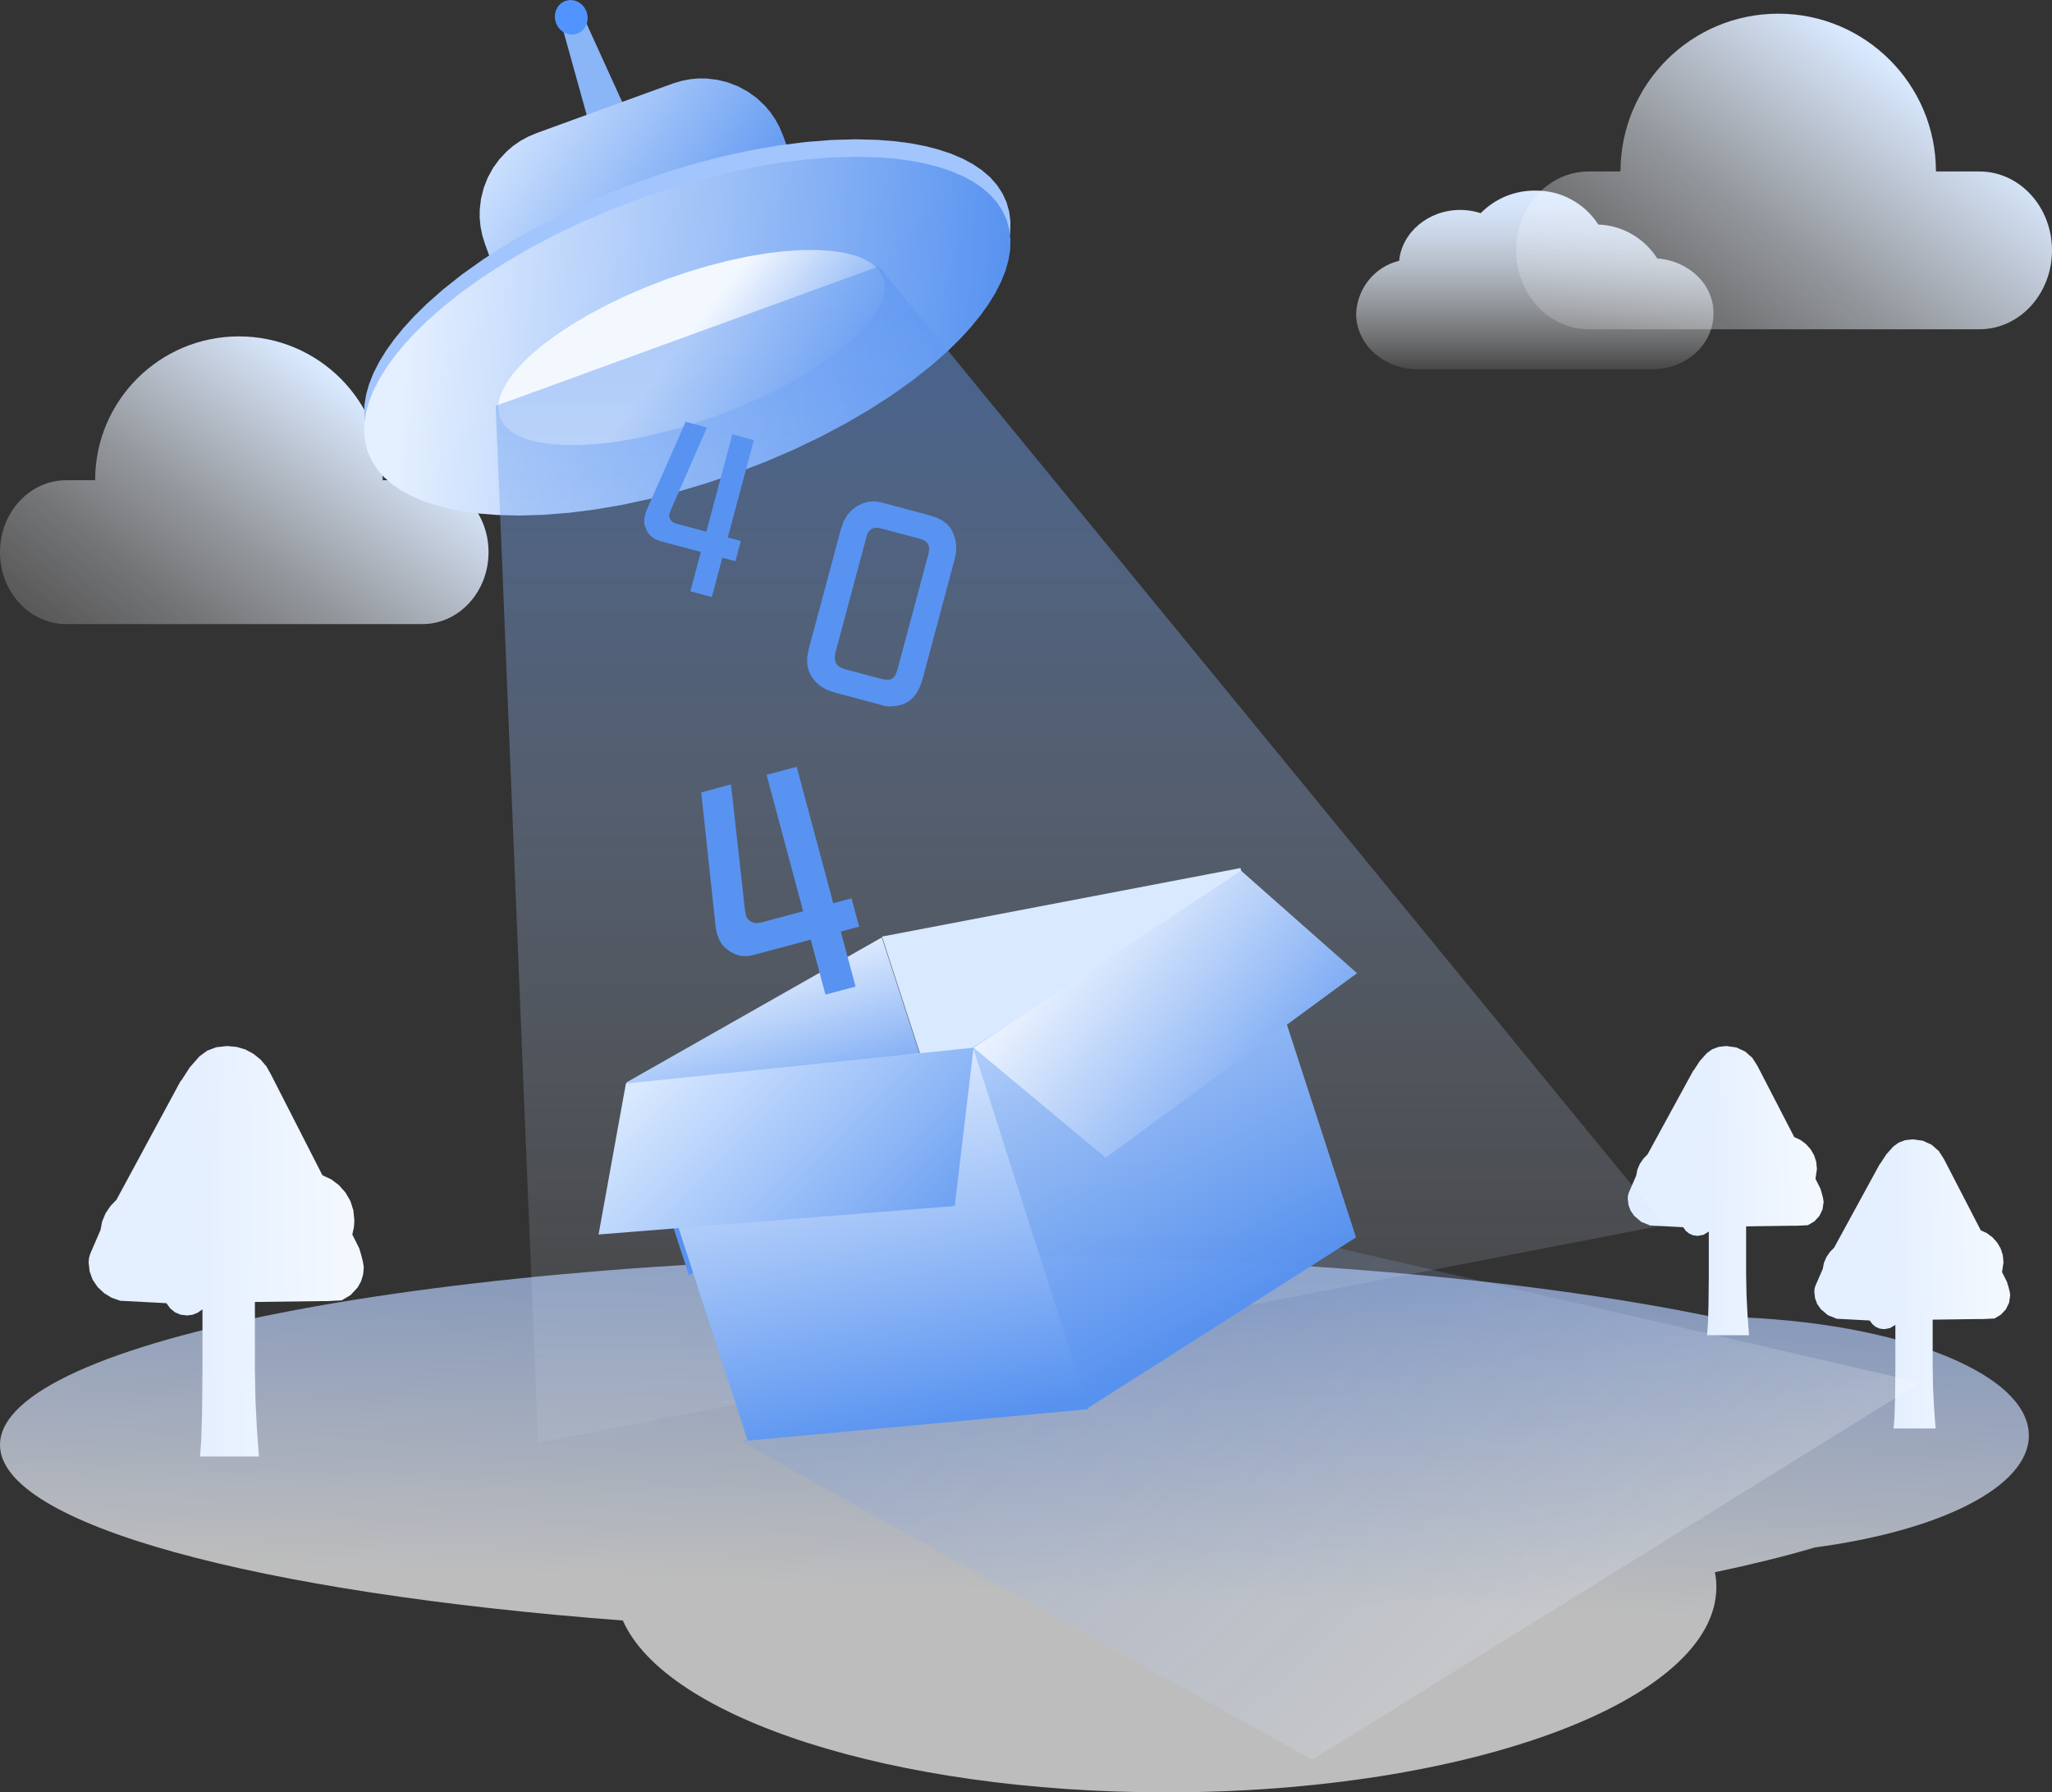 <?xml version="1.0" standalone="no"?><!DOCTYPE svg PUBLIC "-//W3C//DTD SVG 1.1//EN" "http://www.w3.org/Graphics/SVG/1.1/DTD/svg11.dtd"><svg height="2766" node-id="1" sillyvg="true" template-height="2766" template-width="3167" version="1.1" viewBox="0 0 3167 2766" width="3167" xmlns="http://www.w3.org/2000/svg" xmlns:xlink="http://www.w3.org/1999/xlink"><rect x="0" y="0" width="3167" height="2766" fill="#333333" stroke="none"/><defs node-id="97"><linearGradient gradientUnits="userSpaceOnUse" id="paint0_linear_7_595" node-id="27" spreadMethod="pad" x1="2369.24" x2="2369.24" y1="569.904" y2="294.139"><stop offset="0" stop-color="#ffffff" stop-opacity="0.1"></stop><stop offset="0.14" stop-color="#f8fbff" stop-opacity="0.27"></stop><stop offset="0.37" stop-color="#edf5ff" stop-opacity="0.52"></stop><stop offset="0.58" stop-color="#e4f0ff" stop-opacity="0.73"></stop><stop offset="0.76" stop-color="#deecff" stop-opacity="0.88"></stop><stop offset="0.91" stop-color="#daeaff" stop-opacity="0.97"></stop><stop offset="1" stop-color="#d9e9ff"></stop></linearGradient><linearGradient gradientUnits="userSpaceOnUse" id="paint1_linear_7_595" node-id="35" spreadMethod="pad" x1="106.216" x2="536.994" y1="1162.78" y2="599.34"><stop offset="0" stop-color="#ffffff" stop-opacity="0.1"></stop><stop offset="0.09" stop-color="#fefeff" stop-opacity="0.13"></stop><stop offset="0.23" stop-color="#fbfcff" stop-opacity="0.21"></stop><stop offset="0.4" stop-color="#f5f9ff" stop-opacity="0.33"></stop><stop offset="0.59" stop-color="#eef5ff" stop-opacity="0.51"></stop><stop offset="0.79" stop-color="#e4efff" stop-opacity="0.74"></stop><stop offset="1" stop-color="#d9e9ff"></stop></linearGradient><linearGradient gradientUnits="userSpaceOnUse" id="paint2_linear_7_595" node-id="43" spreadMethod="pad" x1="2456.5" x2="2929" y1="727.121" y2="109.121"><stop offset="0" stop-color="#ffffff" stop-opacity="0.1"></stop><stop offset="0.09" stop-color="#fefeff" stop-opacity="0.13"></stop><stop offset="0.23" stop-color="#fbfcff" stop-opacity="0.21"></stop><stop offset="0.4" stop-color="#f5f9ff" stop-opacity="0.33"></stop><stop offset="0.59" stop-color="#eef5ff" stop-opacity="0.51"></stop><stop offset="0.79" stop-color="#e4efff" stop-opacity="0.74"></stop><stop offset="1" stop-color="#d9e9ff"></stop></linearGradient><linearGradient gradientUnits="userSpaceOnUse" id="paint3_linear_7_595" node-id="51" spreadMethod="pad" x1="1692.27" x2="1737.27" y1="2795.62" y2="1537.62"><stop offset="0.26" stop-color="#ffffff"></stop><stop offset="1" stop-color="#6397f7"></stop></linearGradient><linearGradient gradientUnits="userSpaceOnUse" id="paint4_linear_7_595" node-id="54" spreadMethod="pad" x1="2791.93" x2="2635.5" y1="2055.17" y2="2057.63"><stop offset="0" stop-color="#f3f8ff"></stop><stop offset="1" stop-color="#e4efff"></stop></linearGradient><linearGradient gradientUnits="userSpaceOnUse" id="paint5_linear_7_595" node-id="57" spreadMethod="pad" x1="3079.86" x2="2923.43" y1="2199.14" y2="2201.6"><stop offset="0" stop-color="#f3f8ff"></stop><stop offset="1" stop-color="#e4efff"></stop></linearGradient><linearGradient gradientUnits="userSpaceOnUse" id="paint6_linear_7_595" node-id="60" spreadMethod="pad" x1="529.695" x2="309.949" y1="2240.08" y2="2243.5"><stop offset="0" stop-color="#f3f8ff"></stop><stop offset="1" stop-color="#e4efff"></stop></linearGradient><linearGradient gradientUnits="userSpaceOnUse" id="paint7_linear_7_595" node-id="63" spreadMethod="pad" x1="1549" x2="2331.51" y1="1944.11" y2="2769.62"><stop offset="0" stop-color="#5a91f7" stop-opacity="0.21"></stop><stop offset="0.975" stop-color="#ffffff" stop-opacity="0.3"></stop></linearGradient><linearGradient gradientUnits="userSpaceOnUse" id="paint8_linear_7_595" node-id="66" spreadMethod="pad" x1="1189.44" x2="798.994" y1="360.358" y2="106.471"><stop offset="0" stop-color="#5792f0"></stop><stop offset="1" stop-color="#d9e9ff"></stop></linearGradient><linearGradient gradientUnits="userSpaceOnUse" id="paint9_linear_7_595" node-id="69" spreadMethod="pad" x1="1559" x2="637.626" y1="476.621" y2="404.209"><stop offset="0" stop-color="#5792f0"></stop><stop offset="1" stop-color="#e4efff"></stop></linearGradient><linearGradient gradientUnits="userSpaceOnUse" id="paint10_linear_7_595" node-id="72" spreadMethod="pad" x1="1067" x2="1298" y1="508.621" y2="687.121"><stop offset="0" stop-color="#f3f8ff"></stop><stop offset="1" stop-color="#5792f0"></stop></linearGradient><linearGradient gradientUnits="userSpaceOnUse" id="paint11_linear_7_595" node-id="75" spreadMethod="pad" x1="1667.06" x2="1667.06" y1="2226.47" y2="411.113"><stop offset="0" stop-color="#f3f8ff" stop-opacity="0.13"></stop><stop offset="1" stop-color="#5792f0"></stop></linearGradient><linearGradient gradientUnits="userSpaceOnUse" id="paint12_linear_7_595" node-id="78" spreadMethod="pad" x1="1624.5" x2="1660.5" y1="1573.12" y2="1622.12"><stop offset="0" stop-color="#d9e9ff"></stop><stop offset="1" stop-color="#5792f0"></stop></linearGradient><linearGradient gradientUnits="userSpaceOnUse" id="paint13_linear_7_595" node-id="81" spreadMethod="pad" x1="1180" x2="1269" y1="1482.62" y2="1776.62"><stop offset="0" stop-color="#e4efff"></stop><stop offset="1" stop-color="#5792f0"></stop></linearGradient><linearGradient gradientUnits="userSpaceOnUse" id="paint14_linear_7_595" node-id="84" spreadMethod="pad" x1="1556" x2="1956.5" y1="1276.12" y2="1999.12"><stop offset="0" stop-color="#d9e9ff"></stop><stop offset="1" stop-color="#5792f0"></stop></linearGradient><linearGradient gradientUnits="userSpaceOnUse" id="paint15_linear_7_595" node-id="87" spreadMethod="pad" x1="1248" x2="1385" y1="1616.12" y2="2223.12"><stop offset="0" stop-color="#e4efff"></stop><stop offset="1" stop-color="#5792f0"></stop></linearGradient><linearGradient gradientUnits="userSpaceOnUse" id="paint16_linear_7_595" node-id="90" spreadMethod="pad" x1="967" x2="1384.5" y1="1691.12" y2="2100.62"><stop offset="0" stop-color="#d9e9ff"></stop><stop offset="1" stop-color="#5792f0"></stop></linearGradient><linearGradient gradientUnits="userSpaceOnUse" id="paint17_linear_7_595" node-id="93" spreadMethod="pad" x1="1744.5" x2="2160.5" y1="1294.12" y2="1646.62"><stop offset="0" stop-color="#f3f8ff"></stop><stop offset="1" stop-color="#5792f0"></stop></linearGradient></defs><path d="M 2557.74 398.85 C 2537.69 367.37 2503.74 347.84 2466.81 346.50 C 2445.31 313.22 2408.45 293.47 2369.21 294.14 C 2337.80 293.84 2307.54 306.36 2285.29 328.94 C 2275.12 325.67 2264.50 323.95 2253.84 323.95 C 2204.42 323.95 2163.62 358.61 2159.41 402.47 C 2121.73 411.56 2094.60 444.92 2093.00 484.15 C 2093.00 531.41 2135.71 569.90 2187.43 569.90 L 2550.10 569.90 C 2602.57 569.90 2644.53 531.41 2644.53 484.15 C 2645.35 439.25 2606.56 402.36 2557.74 398.85 Z" fill="url(#paint0_linear_7_595)" fill-rule="nonzero" node-id="238" stroke="none" target-height="276.43" target-width="552.35" target-x="2093" target-y="293.47"></path><path d="M 651.91 741.12 L 590.69 741.12 C 590.69 618.48 491.28 519.12 368.75 519.12 C 246.14 519.12 146.81 618.48 146.81 741.12 L 102.09 741.12 C 45.64 741.12 0.00 790.80 0.00 852.12 C 0.00 913.44 45.73 963.12 102.09 963.12 L 651.91 963.12 C 708.27 963.12 754.00 913.44 754.00 852.12 C 754.00 790.80 708.27 741.12 651.91 741.12 Z" fill="url(#paint1_linear_7_595)" fill-rule="nonzero" node-id="240" stroke="none" target-height="444" target-width="754" target-x="0" target-y="519.12"></path><path d="M 3055.02 264.62 L 2987.89 264.62 C 2987.89 130.06 2878.86 21.12 2744.47 21.12 C 2610.07 21.12 2501.04 130.06 2501.04 264.62 L 2451.97 264.62 C 2390.09 264.62 2340.00 319.09 2340.00 386.37 C 2340.00 453.53 2390.09 508.12 2451.97 508.12 L 3055.02 508.12 C 3116.91 508.12 3167.00 453.53 3167.00 386.37 C 3167.00 319.09 3116.91 264.62 3055.02 264.62 Z" fill="url(#paint2_linear_7_595)" fill-rule="nonzero" node-id="242" stroke="none" target-height="487" target-width="827" target-x="2340" target-y="21.12"></path><path d="M 1522.45 1938.16 C 1964.28 1938.16 2362.13 1974.22 2640.28 2031.74 C 2912.30 2033.61 3131.28 2115.02 3131.28 2215.29 C 3131.28 2294.76 2993.71 2362.43 2801.23 2387.98 C 2755.31 2401.51 2703.55 2414.33 2646.76 2426.28 C 2648.27 2433.84 2648.99 2441.54 2648.99 2449.24 C 2648.99 2624.16 2268.70 2765.97 1799.58 2765.97 C 1377.55 2765.97 1027.35 2651.15 961.34 2500.78 C 398.21 2458.02 0.00 2352.78 0.00 2229.69 C 0.00 2068.66 681.61 1938.16 1522.45 1938.16 Z" fill="url(#paint3_linear_7_595)" fill-opacity="0.68" fill-rule="evenodd" node-id="244" stroke="none" target-height="827.81" target-width="3131.28" target-x="0" target-y="1938.16"></path><path d="M 2809.58 1834.29 L 2811.81 1841.84 L 2813.69 1848.97 L 2814.55 1854.73 L 2812.82 1866.53 L 2807.78 1876.76 L 2800.01 1885.03 L 2790.22 1890.72 L 2781.72 1891.15 L 2773.59 1891.58 L 2765.02 1891.58 L 2694.91 1892.52 L 2694.91 1966.74 L 2695.56 1999.85 L 2697.14 2029.86 L 2699.38 2060.53 L 2634.59 2060.53 L 2635.96 2043.18 L 2636.82 2015.40 L 2637.33 1968.53 L 2637.33 1900.51 L 2629.12 1905.55 L 2620.19 1907.21 L 2612.92 1906.27 L 2606.95 1903.61 L 2601.84 1899.43 L 2597.73 1893.82 L 2546.84 1891.15 L 2533.24 1885.68 L 2522.15 1876.25 L 2516.61 1868.26 L 2513.37 1859.41 L 2512.22 1849.40 L 2512.65 1844.51 L 2514.02 1840.04 L 2525.25 1814.27 L 2527.12 1804.77 L 2530.86 1796.06 L 2536.26 1788.14 L 2542.81 1781.38 L 2613.43 1652.02 L 2613.86 1652.02 L 2623.36 1637.41 L 2634.16 1625.32 L 2642.51 1619.27 L 2652.44 1615.53 L 2664.25 1614.23 L 2679.72 1616.39 L 2693.33 1622.66 L 2704.49 1632.44 L 2712.40 1644.90 L 2769.13 1754.67 L 2778.70 1759.14 L 2787.05 1765.33 L 2794.32 1773.39 L 2799.79 1782.67 L 2803.10 1792.82 L 2804.18 1804.05 L 2801.95 1819.17 L 2809.58 1834.29 Z" fill="url(#paint4_linear_7_595)" fill-rule="nonzero" node-id="246" stroke="none" target-height="446.3" target-width="302.33" target-x="2512.22" target-y="1614.23"></path><path d="M 3097.52 1978.25 L 3099.75 1985.81 L 3101.62 1992.94 L 3102.48 1998.70 L 3100.75 2010.50 L 3095.72 2020.72 L 3087.94 2029.00 L 3078.15 2034.69 L 3069.66 2035.12 L 3061.52 2035.55 L 3052.96 2035.55 L 2982.85 2036.49 L 2982.85 2110.70 L 2983.49 2143.81 L 2985.08 2173.83 L 2987.31 2204.50 L 2922.52 2204.50 L 2923.89 2187.15 L 2924.76 2159.36 L 2925.26 2112.50 L 2925.26 2044.48 L 2917.05 2049.52 L 2908.13 2051.17 L 2900.86 2050.24 L 2894.88 2047.57 L 2889.77 2043.40 L 2885.67 2037.78 L 2834.78 2035.12 L 2821.17 2029.65 L 2810.09 2020.22 L 2804.54 2012.23 L 2801.30 2003.37 L 2800.15 1993.37 L 2800.58 1988.47 L 2801.95 1984.01 L 2813.18 1958.24 L 2815.05 1948.74 L 2818.80 1940.03 L 2824.19 1932.11 L 2830.75 1925.35 L 2901.36 1795.99 L 2901.79 1795.99 L 2911.29 1781.38 L 2922.09 1769.29 L 2930.44 1763.24 L 2940.38 1759.50 L 2952.18 1758.20 L 2967.66 1760.36 L 2981.26 1766.62 L 2992.42 1776.41 L 3000.34 1788.86 L 3057.06 1898.64 L 3066.63 1903.10 L 3074.98 1909.29 L 3082.26 1917.35 L 3087.73 1926.64 L 3091.04 1936.79 L 3092.12 1948.02 L 3089.89 1963.14 L 3097.52 1978.25 Z" fill="url(#paint5_linear_7_595)" fill-rule="nonzero" node-id="248" stroke="none" target-height="446.3" target-width="302.33" target-x="2800.15" target-y="1758.2"></path><path d="M 554.49 1926.57 L 557.65 1937.29 L 560.17 1947.37 L 561.47 1955.58 L 560.39 1967.02 L 557.22 1977.39 L 551.97 1986.82 L 541.10 1998.55 L 527.35 2006.69 L 515.33 2007.33 L 503.96 2007.91 L 491.93 2007.91 L 393.39 2009.21 L 393.39 2114.59 L 394.32 2161.59 L 396.48 2204.14 L 399.65 2247.69 L 308.67 2247.69 L 310.54 2223.07 L 311.83 2183.62 L 312.48 2117.11 L 312.48 2020.58 L 304.85 2025.91 L 296.93 2029.00 L 288.44 2030.01 L 278.29 2028.71 L 269.79 2024.97 L 262.67 2019.07 L 256.84 2011.08 L 185.43 2007.33 L 172.26 2002.65 L 160.74 1995.67 L 150.66 1986.17 L 142.96 1974.80 L 138.35 1962.20 L 136.77 1948.02 L 137.42 1941.04 L 139.29 1934.77 L 155.12 1898.14 L 157.72 1884.75 L 162.97 1872.29 L 170.53 1861.06 L 179.74 1851.49 L 278.94 1667.86 L 279.58 1667.86 L 292.90 1647.13 L 308.02 1630.00 L 319.82 1621.36 L 333.71 1616.10 L 350.42 1614.23 L 365.17 1615.60 L 378.70 1619.56 L 391.16 1626.25 L 402.17 1635.11 L 411.10 1645.55 L 418.01 1657.78 L 497.62 1813.63 L 511.08 1819.89 L 522.82 1828.67 L 533.04 1840.12 L 540.74 1853.29 L 545.35 1867.69 L 546.93 1883.67 L 546.21 1893.82 L 543.76 1905.12 L 554.49 1926.57 Z" fill="url(#paint6_linear_7_595)" fill-rule="nonzero" node-id="250" stroke="none" target-height="633.46" target-width="424.7" target-x="136.77" target-y="1614.23"></path><path d="M 1144.00 2224.62 L 2025.00 2715.62 L 2963.50 2133.62 L 2025.00 1916.62 L 1144.00 2224.62 Z" fill="url(#paint7_linear_7_595)" fill-opacity="0.68" fill-rule="nonzero" node-id="252" stroke="none" target-height="799" target-width="1819.5" target-x="1144" target-y="1916.62"></path><path d="M 865.24 32.68 L 898.10 20.73 L 991.28 225.63 L 925.55 249.53 L 865.24 32.68 Z" fill="#8ab5f6" fill-rule="nonzero" node-id="254" stroke="none" target-height="228.8" target-width="126.04" target-x="865.24" target-y="20.73"></path><path d="M 827.73 205.56 L 1037.93 129.04 L 1051.16 124.99 L 1064.21 122.39 L 1077.19 121.11 L 1090.13 121.15 L 1107.28 123.16 L 1123.69 127.25 L 1139.55 133.47 L 1154.51 141.62 L 1168.22 151.56 L 1180.75 163.41 L 1189.13 173.31 L 1196.47 184.06 L 1202.87 195.76 L 1208.28 208.44 L 1296.45 450.70 L 1300.48 463.94 L 1303.11 476.99 L 1304.39 489.97 L 1304.31 502.87 L 1302.30 520.05 L 1298.21 536.47 L 1292.00 552.33 L 1283.84 567.28 L 1273.90 580.95 L 1262.06 593.53 L 1252.19 601.90 L 1241.44 609.25 L 1229.74 615.65 L 1217.02 621.06 L 1006.78 697.57 L 993.59 701.59 L 980.53 704.22 L 967.56 705.50 L 954.62 705.43 L 937.47 703.42 L 921.02 699.32 L 905.19 693.11 L 890.24 684.96 L 876.53 675.01 L 863.96 663.17 L 855.62 653.30 L 848.24 642.55 L 841.88 630.85 L 836.47 618.13 L 748.29 375.87 L 744.27 362.68 L 741.64 349.59 L 740.36 336.65 L 740.39 323.71 L 742.41 306.56 L 746.54 290.11 L 752.72 274.25 L 760.87 259.33 L 770.85 245.62 L 782.69 233.05 L 792.56 224.71 L 803.31 217.33 L 815.01 210.97 L 827.73 205.56 Z" fill="url(#paint8_linear_7_595)" fill-rule="nonzero" node-id="256" stroke="none" target-height="584.39" target-width="564.03" target-x="740.36" target-y="121.11"></path><path d="M 1553.59 312.41 L 1557.65 327.11 L 1559.48 342.31 L 1559.11 358.18 L 1556.37 374.89 L 1551.80 390.93 L 1545.18 407.60 L 1536.34 425.04 L 1525.04 443.32 L 1512.80 460.32 L 1498.58 477.72 L 1482.20 495.63 L 1463.52 514.06 L 1437.67 536.90 L 1408.50 560.01 L 1375.75 583.33 L 1342.00 605.08 L 1305.41 626.47 L 1265.75 647.45 L 1225.35 666.79 L 1182.62 685.21 L 1137.47 702.65 L 1091.70 718.33 L 1047.14 731.68 L 1003.71 742.83 L 959.88 752.22 L 918.10 759.39 L 878.25 764.39 L 838.18 767.58 L 800.97 768.63 L 766.50 767.76 L 740.32 765.64 L 716.27 762.46 L 694.19 758.25 L 673.90 753.10 L 653.50 746.37 L 635.51 738.70 L 619.72 730.18 L 605.90 720.82 L 593.07 709.78 L 582.58 697.86 L 574.25 685.03 L 567.89 671.18 L 563.83 656.48 L 562.00 641.27 L 562.37 625.44 L 565.11 608.70 L 569.68 592.65 L 576.29 575.98 L 585.14 558.54 L 596.44 540.27 L 608.68 523.30 L 622.90 505.87 L 639.28 487.95 L 657.96 469.53 L 683.81 446.68 L 712.98 423.58 L 745.73 400.26 L 779.47 378.50 L 816.07 357.16 L 855.73 336.14 L 896.13 316.80 L 938.86 298.37 L 984.01 280.94 L 1029.78 265.29 L 1074.34 251.91 L 1117.77 240.76 L 1161.60 231.37 L 1203.38 224.24 L 1243.23 219.19 L 1283.29 216.01 L 1320.51 214.95 L 1354.98 215.87 L 1381.16 217.95 L 1405.21 221.13 L 1427.29 225.33 L 1447.58 230.49 L 1467.98 237.22 L 1485.96 244.89 L 1501.76 253.41 L 1515.57 262.77 L 1528.41 273.81 L 1538.90 285.73 L 1547.23 298.56 L 1553.59 312.41 Z" fill="#a2c5fe" fill-rule="nonzero" node-id="258" stroke="none" target-height="553.68" target-width="997.48" target-x="562" target-y="214.95"></path><path d="M 1553.59 339.35 L 1557.65 354.05 L 1559.48 369.22 L 1559.11 385.08 L 1556.37 401.79 L 1551.80 417.84 L 1545.18 434.55 L 1536.34 451.98 L 1525.04 470.26 L 1512.80 487.22 L 1498.58 504.66 L 1482.20 522.57 L 1463.52 541.00 L 1437.67 563.85 L 1408.50 586.91 L 1375.75 610.27 L 1342.00 632.02 L 1305.41 653.37 L 1265.75 674.36 L 1225.35 693.73 L 1182.62 712.16 L 1137.47 729.59 L 1091.70 745.24 L 1047.14 758.58 L 1003.71 769.73 L 959.88 779.16 L 918.10 786.29 L 878.25 791.34 L 838.18 794.52 L 800.97 795.58 L 766.50 794.66 L 740.32 792.58 L 716.27 789.40 L 694.19 785.20 L 673.90 780.04 L 653.50 773.31 L 635.51 765.64 L 619.72 757.08 L 605.90 747.76 L 593.07 736.72 L 582.58 724.80 L 574.25 711.97 L 567.89 698.12 L 563.83 683.42 L 562.00 668.22 L 562.37 652.35 L 565.11 635.64 L 569.68 619.60 L 576.29 602.89 L 585.14 585.45 L 596.44 567.17 L 608.68 550.21 L 622.90 532.81 L 639.28 514.90 L 657.96 496.47 L 683.81 473.62 L 712.98 450.52 L 745.73 427.20 L 779.47 405.45 L 816.07 384.06 L 855.73 363.08 L 896.13 343.74 L 938.86 325.32 L 984.01 307.88 L 1029.78 292.19 L 1074.34 278.85 L 1117.77 267.70 L 1161.60 258.31 L 1203.38 251.14 L 1243.23 246.10 L 1283.29 242.92 L 1320.51 241.89 L 1354.98 242.77 L 1381.16 244.85 L 1405.21 248.07 L 1427.29 252.28 L 1447.58 257.39 L 1467.98 264.16 L 1485.96 271.83 L 1501.76 280.35 L 1515.57 289.71 L 1528.41 300.75 L 1538.90 312.67 L 1547.23 325.50 L 1553.59 339.35 Z" fill="url(#paint9_linear_7_595)" fill-rule="nonzero" node-id="260" stroke="none" target-height="553.69" target-width="997.48" target-x="562" target-y="241.89"></path><path d="M 1362.84 428.66 L 1364.93 437.40 L 1365.25 446.65 L 1363.65 456.59 L 1359.88 467.48 L 1352.86 481.01 L 1342.55 495.67 L 1328.44 511.72 L 1313.05 526.41 L 1294.59 541.80 L 1272.73 557.81 L 1250.14 572.62 L 1224.99 587.46 L 1197.02 602.34 L 1168.54 616.01 L 1138.06 629.14 L 1105.52 641.75 L 1072.47 653.01 L 1040.71 662.55 L 1010.07 670.37 L 979.11 676.95 L 950.30 681.78 L 923.47 684.96 L 896.42 686.71 L 872.40 686.82 L 851.16 685.43 L 830.03 682.22 L 812.70 677.57 L 798.63 671.76 L 788.76 665.84 L 781.16 659.22 L 775.42 651.95 L 771.43 643.94 L 769.35 635.20 L 769.02 625.96 L 770.63 616.01 L 774.36 605.12 L 781.41 591.59 L 791.72 576.93 L 805.83 560.88 L 821.22 546.15 L 839.68 530.80 L 861.51 514.79 L 884.13 499.98 L 909.29 485.14 L 937.25 470.26 L 965.73 456.59 L 996.22 443.47 L 1028.75 430.85 L 1061.80 419.59 L 1093.57 410.05 L 1124.20 402.23 L 1155.16 395.65 L 1183.97 390.82 L 1210.80 387.64 L 1237.85 385.89 L 1261.87 385.78 L 1283.11 387.17 L 1304.24 390.39 L 1321.57 394.99 L 1335.64 400.84 L 1345.51 406.76 L 1353.12 413.38 L 1358.82 420.62 L 1362.84 428.66 Z" fill="url(#paint10_linear_7_595)" fill-rule="nonzero" node-id="262" stroke="none" target-height="301.04" target-width="596.23" target-x="769.02" target-y="385.78"></path><path d="M 765.03 626.36 L 1356.44 411.11 L 2569.09 1890.44 L 830.47 2226.47 L 765.03 626.36 Z" fill="url(#paint11_linear_7_595)" fill-opacity="0.5" fill-rule="nonzero" node-id="264" stroke="none" target-height="1815.36" target-width="1804.06" target-x="765.03" target-y="411.11"></path><path d="M 905.30 18.10 L 906.95 25.19 L 906.73 32.06 L 904.90 38.53 L 901.54 44.20 L 896.86 48.80 L 890.86 52.02 L 884.21 53.41 L 877.66 52.90 L 871.45 50.70 L 865.89 46.90 L 861.32 41.78 L 858.00 35.31 L 856.39 28.22 L 856.57 21.39 L 858.44 14.88 L 861.76 9.21 L 866.44 4.61 L 872.44 1.39 L 879.09 0.00 L 885.63 0.51 L 891.85 2.71 L 897.44 6.51 L 901.98 11.62 L 905.30 18.10 Z" fill="#5194ff" fill-rule="nonzero" node-id="266" stroke="none" target-height="53.41" target-width="50.56" target-x="856.39" target-y="0"></path><path d="M 1914.44 1339.57 L 1361.27 1445.33 L 1447.51 1710.73 L 1990.30 1601.98 L 1914.44 1339.57 Z" fill="url(#paint12_linear_7_595)" fill-rule="nonzero" node-id="268" stroke="none" target-height="371.16" target-width="629.03" target-x="1361.27" target-y="1339.57"></path><path d="M 966.53 1670.52 L 1360.94 1446.68 L 1457.89 1744.84 L 1063.26 1968.12 L 966.53 1670.52 Z" fill="url(#paint13_linear_7_595)" fill-rule="nonzero" node-id="270" stroke="none" target-height="521.44" target-width="491.36" target-x="966.53" target-y="1446.68"></path><path d="M 1496.09 1619.70 L 1912.58 1354.63 L 2092.87 1909.56 L 1676.39 2174.63 L 1496.09 1619.70 Z" fill="url(#paint14_linear_7_595)" fill-opacity="0.98" fill-rule="nonzero" node-id="272" stroke="none" target-height="820" target-width="596.78" target-x="1496.09" target-y="1354.63"></path><path d="M 976.29 1676.55 L 1501.61 1615.76 L 1680.04 2174.63 L 1153.92 2223.21 L 976.29 1676.55 Z" fill="url(#paint15_linear_7_595)" fill-rule="nonzero" node-id="274" stroke="none" target-height="607.45" target-width="703.75" target-x="976.29" target-y="1615.76"></path><path d="M 1502.60 1616.78 L 966.02 1672.09 L 923.80 1905.06 L 1473.50 1861.12 L 1502.60 1616.78 Z" fill="url(#paint16_linear_7_595)" fill-rule="nonzero" node-id="276" stroke="none" target-height="288.28" target-width="578.8" target-x="923.8" target-y="1616.78"></path><path d="M 1502.60 1616.78 L 1915.36 1343.63 L 2094.44 1501.81 L 1706.62 1786.62 L 1502.60 1616.78 Z" fill="url(#paint17_linear_7_595)" fill-rule="nonzero" node-id="278" stroke="none" target-height="442.99" target-width="591.84" target-x="1502.6" target-y="1343.63"></path><path d="M 1098.61 921.37 L 1114.84 860.72 L 1135.02 866.13 L 1143.39 834.84 L 1123.25 829.43 L 1163.54 679.11 L 1130.34 670.19 L 1090.06 820.54 L 1043.70 808.12 L 1038.73 806.03 L 1035.37 803.00 L 1033.50 799.52 L 1032.77 796.20 L 1033.14 792.87 L 1035.95 785.63 L 1091.12 659.70 L 1058.25 650.89 L 997.83 787.50 L 995.67 793.71 L 994.32 800.73 L 994.24 806.73 L 995.23 811.81 L 999.00 820.44 L 1003.93 826.91 L 1010.15 831.62 L 1017.86 834.73 L 1081.69 851.84 L 1065.42 912.49 L 1098.61 921.37 Z" fill="#5893f1" fill-rule="nonzero" node-id="280" stroke="none" target-height="270.48" target-width="169.3" target-x="994.24" target-y="650.89"></path><path d="M 1320.47 1522.50 L 1297.70 1437.58 L 1325.96 1430.01 L 1314.22 1386.26 L 1286.00 1393.82 L 1229.59 1183.33 L 1183.13 1195.76 L 1239.54 1406.25 L 1174.61 1423.65 L 1167.12 1424.57 L 1160.94 1423.25 L 1156.22 1420.36 L 1153.04 1416.82 L 1151.18 1412.54 L 1149.46 1401.79 L 1128.22 1210.49 L 1082.23 1222.81 L 1104.57 1430.74 L 1106.29 1439.81 L 1109.62 1449.24 L 1113.67 1456.55 L 1118.46 1462.04 L 1126.91 1468.58 L 1135.35 1472.86 L 1143.83 1475.12 L 1152.64 1475.53 L 1161.93 1473.99 L 1251.27 1450.05 L 1274.01 1534.93 L 1320.47 1522.50 Z" fill="#5893f1" fill-rule="nonzero" node-id="282" stroke="none" target-height="351.6" target-width="243.73" target-x="1082.23" target-y="1183.33"></path><path d="M 1364.82 1089.20 L 1373.04 1090.26 L 1383.75 1089.38 L 1392.74 1087.11 L 1400.17 1083.75 L 1407.51 1078.30 L 1413.87 1070.88 L 1419.32 1061.09 L 1423.74 1048.40 L 1473.72 861.89 L 1475.65 851.40 L 1475.76 841.27 L 1474.12 831.33 L 1470.65 821.46 L 1466.77 814.73 L 1461.54 808.77 L 1454.74 803.58 L 1446.23 799.16 L 1435.55 795.50 L 1360.10 775.29 L 1350.45 773.72 L 1341.13 774.12 L 1331.91 776.50 L 1322.63 780.99 L 1314.40 787.28 L 1307.53 795.14 L 1301.97 804.79 L 1297.77 816.60 L 1248.02 1002.34 L 1245.82 1014.29 L 1245.90 1024.90 L 1247.94 1034.47 L 1251.97 1043.21 L 1258.29 1051.76 L 1266.04 1058.71 L 1275.29 1064.16 L 1286.33 1068.14 L 1364.82 1089.20 Z M 1359.62 1047.56 L 1303.25 1032.46 L 1296.27 1029.65 L 1291.74 1025.88 L 1289.11 1021.13 L 1288.23 1015.06 L 1289.40 1007.13 L 1338.02 825.74 L 1339.66 821.75 L 1342.19 818.53 L 1345.73 815.98 L 1349.46 814.66 L 1353.85 814.40 L 1359.19 815.28 L 1421.29 831.91 L 1427.25 834.36 L 1431.09 837.65 L 1433.36 841.89 L 1434.09 847.38 L 1432.96 854.65 L 1385.25 1032.79 L 1382.76 1039.99 L 1380.06 1044.53 L 1377.28 1047.20 L 1373.37 1048.73 L 1367.70 1049.02 L 1359.62 1047.56 Z" fill="#5893f1" fill-rule="nonzero" node-id="284" stroke="none" target-height="316.54" target-width="229.94" target-x="1245.82" target-y="773.72"></path></svg>